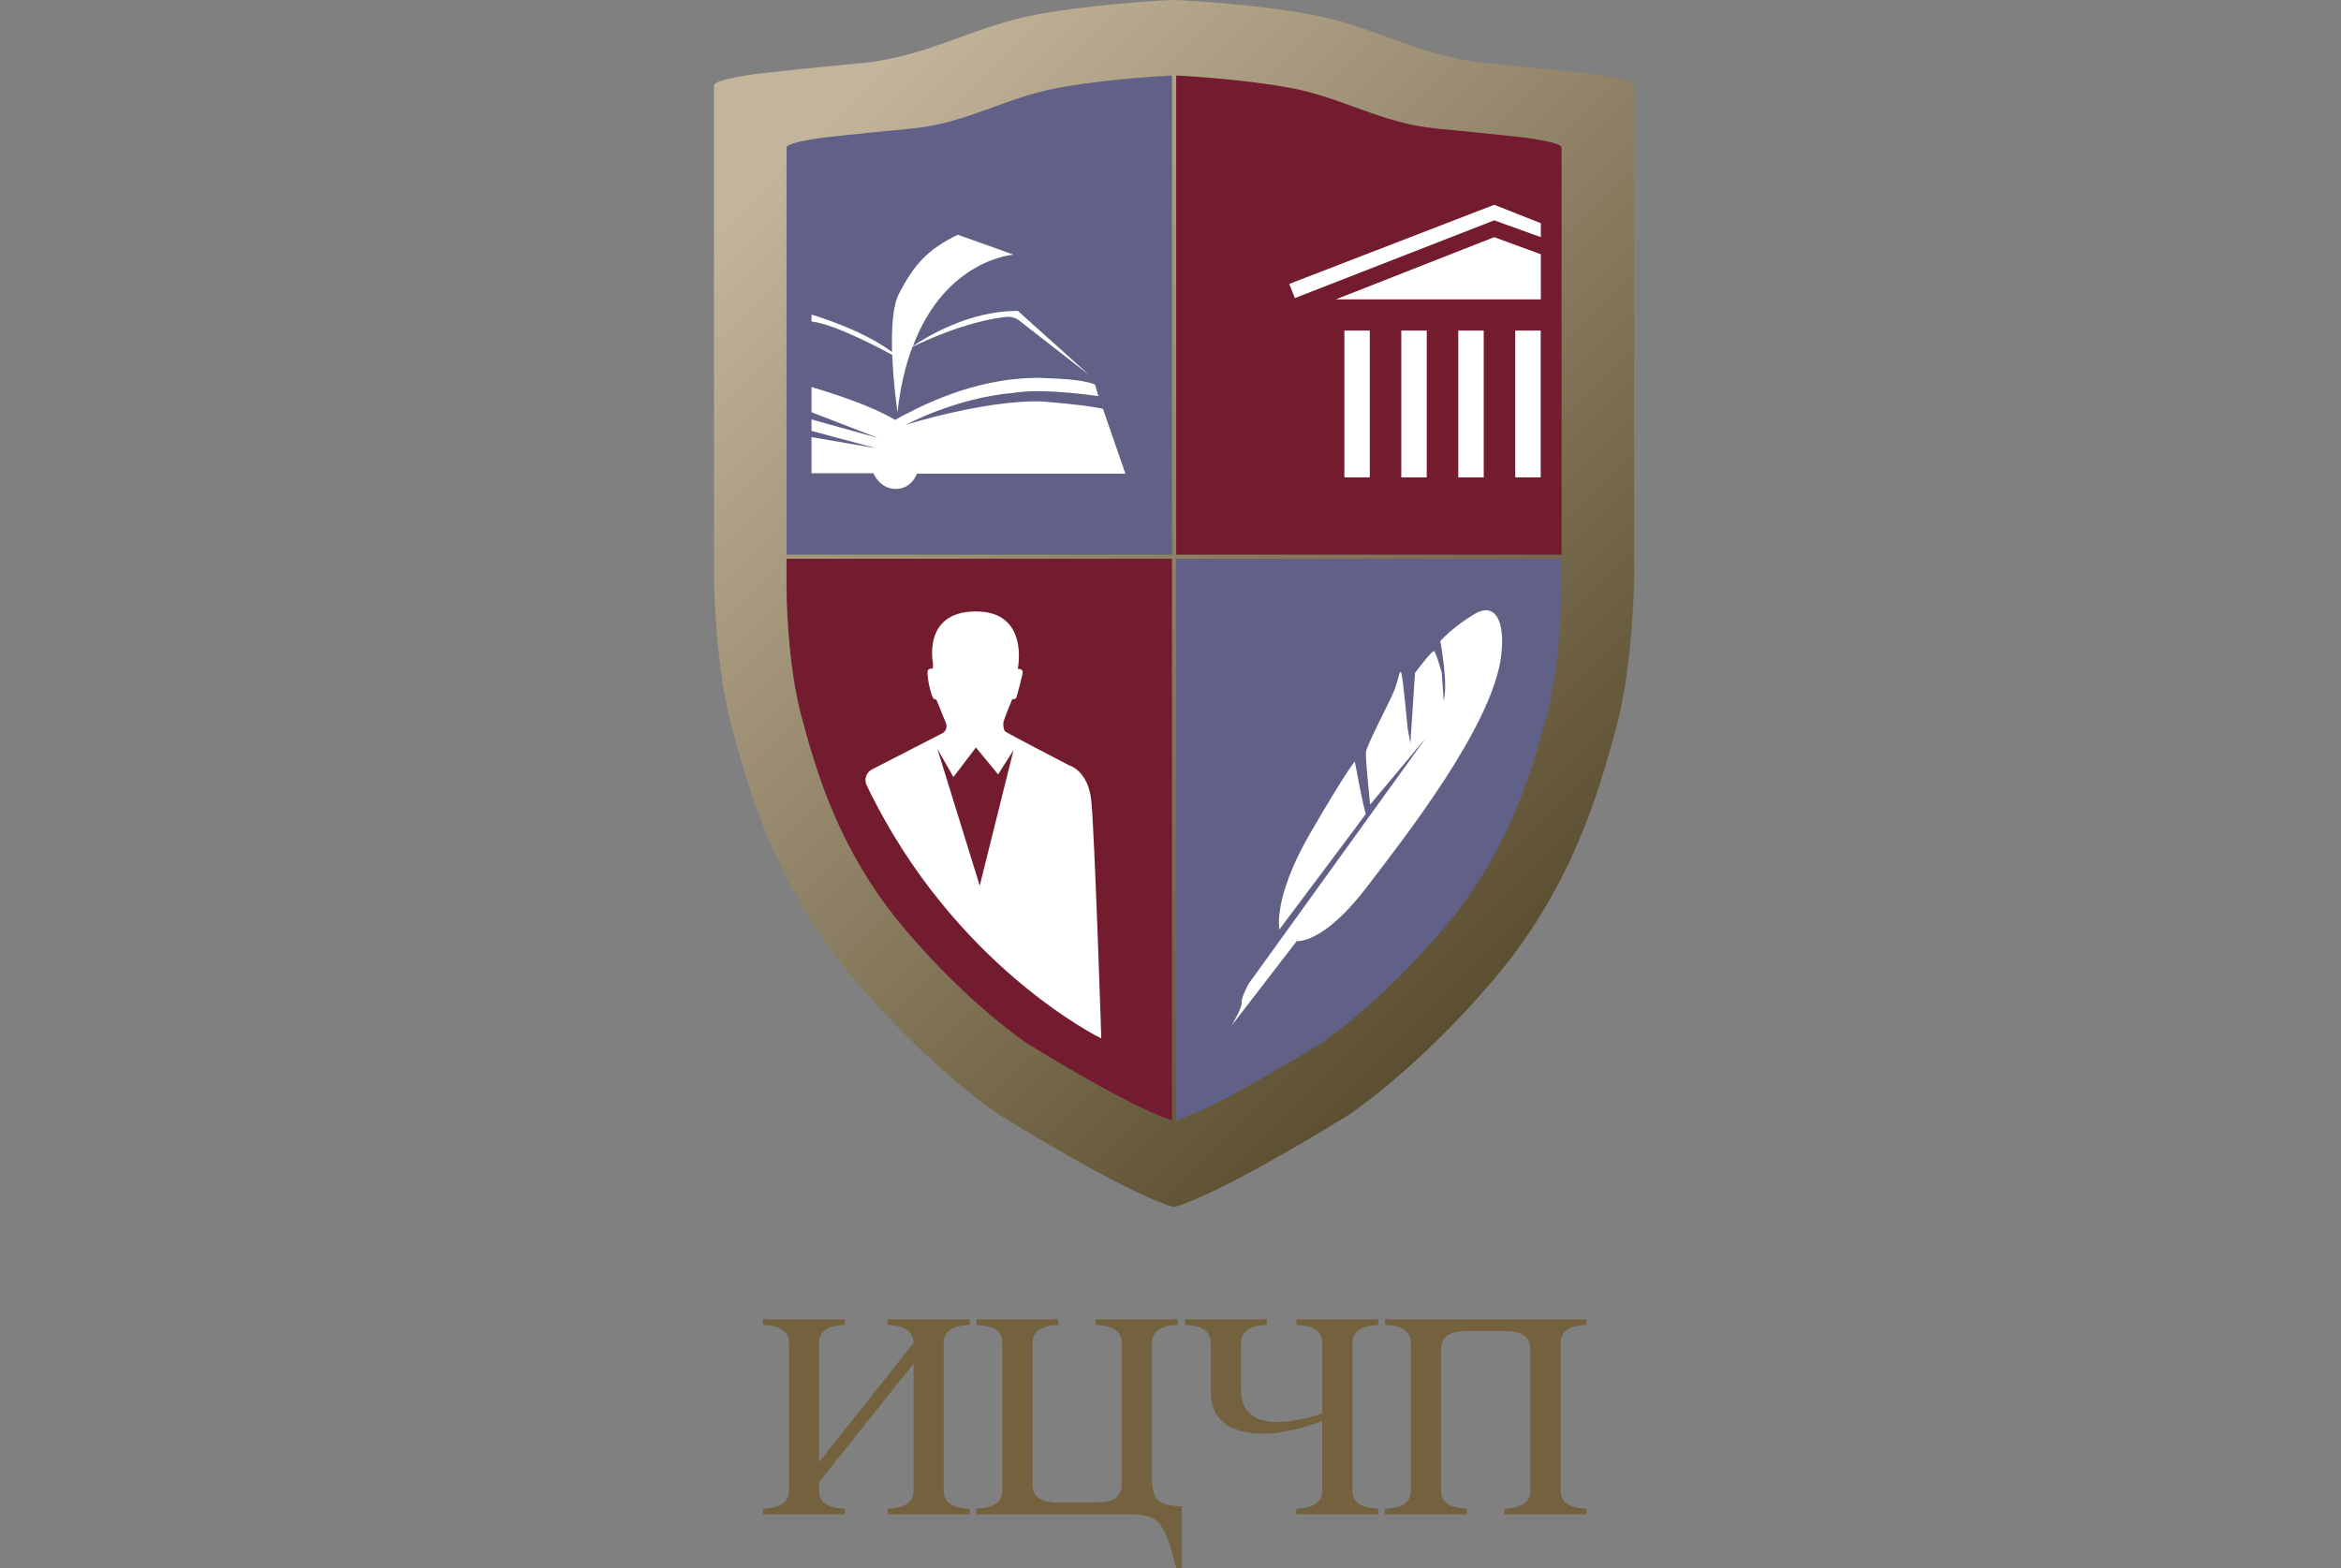 <svg width="100" height="67" viewBox="0 0 100 67" fill="none" xmlns="http://www.w3.org/2000/svg">
<rect x="0" y="0" width="100" height="67" fill="#808080" stroke="none"/>
<path d="M67.914 3.149C67.914 3.149 66.284 2.967 63.44 2.69C60.645 2.418 58.725 1.126 56.026 0.625C53.883 0.226 51.293 0.057 50.436 0.009C50.242 -0.003 50.049 -0.003 49.856 0.009C48.999 0.057 46.409 0.226 44.265 0.625C41.573 1.126 39.647 2.418 36.851 2.69C34.008 2.961 32.378 3.149 32.378 3.149C32.378 3.149 30.5 3.384 30.5 3.65C30.5 3.915 30.5 24.636 30.5 24.636C30.5 24.636 30.518 28.343 31.273 31.126C32.028 33.909 33.163 37.876 36.423 41.764C39.683 45.652 42.69 47.638 42.69 47.638C42.69 47.638 48.009 50.965 50.152 51.581C50.152 50.277 50.152 6.089 50.152 0.571C50.152 6.089 50.152 50.277 50.152 51.581C52.289 50.965 57.614 47.638 57.614 47.638C57.614 47.638 60.621 45.646 63.881 41.764C67.141 37.882 68.276 33.909 69.031 31.126C69.786 28.343 69.804 24.636 69.804 24.636C69.804 24.636 69.804 3.915 69.804 3.656C69.804 3.384 67.914 3.149 67.914 3.149Z" fill="url(#paint0_linear_784_14933)"/>
<path d="M33.598 23.875C33.598 24.708 33.598 25.203 33.598 25.203C33.598 25.203 33.61 28.325 34.25 30.667C34.884 33.01 35.844 36.354 38.591 39.627C41.338 42.899 43.867 44.577 43.867 44.577C43.867 44.577 48.202 47.288 50.062 47.868V23.875H33.598Z" fill="#741C2F"/>
<path d="M50.062 23.694V3.227C50.014 3.227 49.959 3.233 49.911 3.233C49.192 3.275 47.007 3.42 45.202 3.752C42.932 4.175 41.313 5.262 38.959 5.491C36.568 5.721 35.191 5.877 35.191 5.877C35.191 5.877 33.598 6.077 33.598 6.3C33.598 6.481 33.598 19.244 33.598 23.7H50.062V23.694Z" fill="#616086"/>
<path d="M66.701 23.875C66.701 24.708 66.701 25.203 66.701 25.203C66.701 25.203 66.688 28.325 66.049 30.667C65.415 33.01 64.454 36.354 61.708 39.627C58.961 42.899 56.431 44.577 56.431 44.577C56.431 44.577 52.096 47.288 50.236 47.868V23.875H66.701Z" fill="#616086"/>
<path d="M50.242 23.694V3.227C50.291 3.227 50.345 3.233 50.393 3.233C51.112 3.275 53.297 3.42 55.102 3.752C57.372 4.175 58.99 5.262 61.345 5.491C63.736 5.721 65.112 5.877 65.112 5.877C65.112 5.877 66.706 6.077 66.706 6.3C66.706 6.481 66.706 19.244 66.706 23.7H50.242V23.694Z" fill="#741C2F"/>
<path d="M38.337 17.621C38.458 16.516 38.687 15.592 38.977 14.819C41.078 13.811 42.521 13.576 43.016 13.54C43.209 13.527 43.402 13.588 43.553 13.709L46.53 16.027C46.53 16.027 44.199 13.926 43.481 13.286C41.386 13.268 39.508 14.439 38.995 14.789C40.408 11.064 43.294 10.883 43.294 10.883C43.294 10.883 42.14 10.46 40.915 10.032C39.617 10.654 39.043 11.318 38.403 12.543C38.132 13.062 38.077 14.065 38.107 15.043C36.803 14.059 34.666 13.443 34.666 13.443C34.666 13.443 34.666 13.443 34.666 13.739C35.692 13.841 37.89 15.043 38.113 15.164C38.162 16.425 38.337 17.621 38.337 17.621Z" fill="white"/>
<path d="M47.114 17.469C47.114 17.469 46.468 17.306 44.44 17.149C42.013 17.107 38.71 18.145 38.71 18.145C38.71 18.145 40.787 17.01 43.286 16.787C43.335 16.781 43.419 16.775 43.474 16.763C44.705 16.594 46.921 16.926 46.921 16.926L46.776 16.431C46.178 16.189 45.074 16.177 44.434 16.147C41.566 16.117 39.181 17.433 38.233 17.94C36.971 17.186 34.665 16.54 34.665 16.54V17.614L37.503 18.713L34.665 17.922V18.411L37.43 19.154L34.665 18.677V20.222H37.309C37.309 20.222 37.575 20.892 38.263 20.892C38.952 20.892 39.169 20.24 39.169 20.24H48.074L47.114 17.469Z" fill="white"/>
<path d="M58.514 14.125H57.427V20.398H58.514V14.125Z" fill="white"/>
<path d="M60.946 14.125H59.859V20.398H60.946V14.125Z" fill="white"/>
<path d="M63.38 14.125H62.293V20.398H63.38V14.125Z" fill="white"/>
<path d="M65.813 14.125H64.727V20.398H65.813V14.125Z" fill="white"/>
<path d="M57.065 12.791H65.819V10.865L63.826 10.134L57.065 12.791Z" fill="white"/>
<path d="M55.072 12.132L63.827 8.751L65.819 9.536V10.133L63.827 9.415L55.314 12.736L55.072 12.132Z" fill="white"/>
<path d="M46.615 34.199C46.476 32.913 45.667 32.701 45.667 32.701C45.667 32.701 42.98 31.307 42.932 31.252C42.884 31.198 42.847 31.035 42.859 30.89C42.872 30.745 43.24 29.876 43.24 29.876L43.331 29.87C43.373 29.864 43.409 29.834 43.421 29.797C43.481 29.586 43.65 28.952 43.681 28.771C43.723 28.553 43.475 28.584 43.475 28.584C43.475 28.584 43.995 26.12 41.682 26.127C39.37 26.133 39.859 28.366 39.859 28.366L39.847 28.572C39.847 28.572 39.78 28.535 39.654 28.614C39.527 28.692 39.786 29.864 39.907 29.87C40.022 29.876 40.034 29.978 40.034 29.978L40.408 30.902C40.475 31.065 40.408 31.252 40.245 31.337C39.805 31.56 38.839 32.061 37.251 32.876C37.003 33.003 36.901 33.305 37.021 33.553C40.734 41.311 47.044 44.372 47.044 44.372C47.044 44.372 46.754 35.485 46.615 34.199ZM41.851 37.845L40.04 31.995L40.728 33.202L41.688 31.941L42.636 33.088L43.294 32.055L41.851 37.845Z" fill="white"/>
<path d="M58.344 34.779C58.145 34.108 57.976 32.997 57.873 32.539C57.873 32.539 57.553 32.871 55.96 35.618C54.366 38.365 54.649 39.717 54.649 39.717C54.649 39.717 57.873 35.424 58.344 34.779Z" fill="white"/>
<path d="M63 26.23C62.046 26.792 61.526 27.395 61.526 27.395C61.526 27.395 61.871 29.219 61.671 29.937L61.587 28.748C61.587 28.748 61.345 27.866 61.255 27.824C61.164 27.782 60.446 28.754 60.446 28.754L60.247 31.755L60.132 31.139C60.132 31.139 59.933 28.977 59.86 28.76C59.788 28.543 59.739 29.092 59.51 29.617C59.281 30.142 58.363 31.887 58.345 32.147C58.327 32.413 58.526 34.381 58.526 34.381L60.899 31.543L53.334 42.042C53.334 42.042 53.014 42.628 53.038 42.845C53.062 43.057 52.615 43.817 52.615 43.817L55.392 40.213C55.392 40.213 56.503 40.358 58.351 37.949C60.198 35.54 63.543 31.217 64.086 28.289C64.352 26.707 63.954 25.669 63 26.23Z" fill="white"/>
<path d="M36.09 64.707H32.595V64.465C33.331 64.441 33.7 64.187 33.7 63.698V57.383C33.7 56.894 33.331 56.641 32.595 56.617V56.375H36.09V56.617C35.354 56.641 34.986 56.9 34.986 57.383V62.479L39.025 57.383C39.025 56.894 38.656 56.641 37.92 56.617V56.375H41.421V56.617C40.679 56.641 40.311 56.9 40.311 57.383V63.698C40.311 64.187 40.679 64.441 41.421 64.465V64.707H37.92V64.465C38.656 64.441 39.025 64.187 39.025 63.698V58.265L34.986 63.33V63.698C34.986 64.187 35.354 64.441 36.09 64.465V64.707Z" fill="#74613E"/>
<path d="M50.483 67H50.248C50.085 66.402 49.988 66.064 49.958 65.98C49.789 65.491 49.614 65.159 49.427 64.996C49.209 64.802 48.853 64.706 48.364 64.706H41.711V64.464C42.447 64.44 42.816 64.186 42.816 63.697V57.382C42.816 56.893 42.447 56.64 41.711 56.615V56.374H45.207V56.615C44.47 56.64 44.102 56.899 44.102 57.382V63.438C44.102 63.951 44.47 64.205 45.207 64.205H46.807C47.549 64.205 47.917 63.951 47.917 63.438V57.382C47.917 56.893 47.549 56.64 46.807 56.615V56.374H50.308V56.615C49.572 56.64 49.203 56.899 49.203 57.382V63.16C49.203 63.637 49.3 63.957 49.487 64.12C49.662 64.265 49.988 64.35 50.483 64.362V67Z" fill="#74613E"/>
<path d="M58.87 64.706H55.375V64.464C56.111 64.44 56.48 64.186 56.48 63.697V60.727C55.489 61.077 54.662 61.258 54.004 61.258C52.483 61.258 51.722 60.654 51.722 59.447V57.382C51.722 56.893 51.354 56.64 50.617 56.615V56.374H54.113V56.615C53.376 56.64 53.008 56.899 53.008 57.382V59.363C53.008 60.292 53.521 60.757 54.548 60.757C55.109 60.757 55.755 60.636 56.486 60.395V57.382C56.486 56.893 56.117 56.64 55.381 56.615V56.374H58.876V56.615C58.14 56.64 57.772 56.899 57.772 57.382V63.697C57.772 64.186 58.14 64.44 58.876 64.464V64.706H58.87Z" fill="#74613E"/>
<path d="M67.762 64.706H64.261V64.464C65.003 64.44 65.372 64.186 65.372 63.697V57.642C65.372 57.129 65.003 56.875 64.261 56.875H62.661C61.924 56.875 61.556 57.129 61.556 57.642V63.697C61.556 64.186 61.924 64.44 62.661 64.464V64.706H59.165V64.464C59.902 64.44 60.27 64.186 60.27 63.697V57.382C60.27 56.893 59.902 56.64 59.165 56.615V56.374H67.768V56.615C67.032 56.64 66.664 56.899 66.664 57.382V63.697C66.664 64.186 67.032 64.44 67.768 64.464V64.706H67.762Z" fill="#74613E"/>
<defs>
<linearGradient id="paint0_linear_784_14933" x1="32.223" y1="1.899" x2="68.081" y2="37.758" gradientUnits="userSpaceOnUse">
<stop offset="0.087" stop-color="#C2B59B"/>
<stop offset="1" stop-color="#5C4E30"/>
</linearGradient>
</defs>
</svg>
